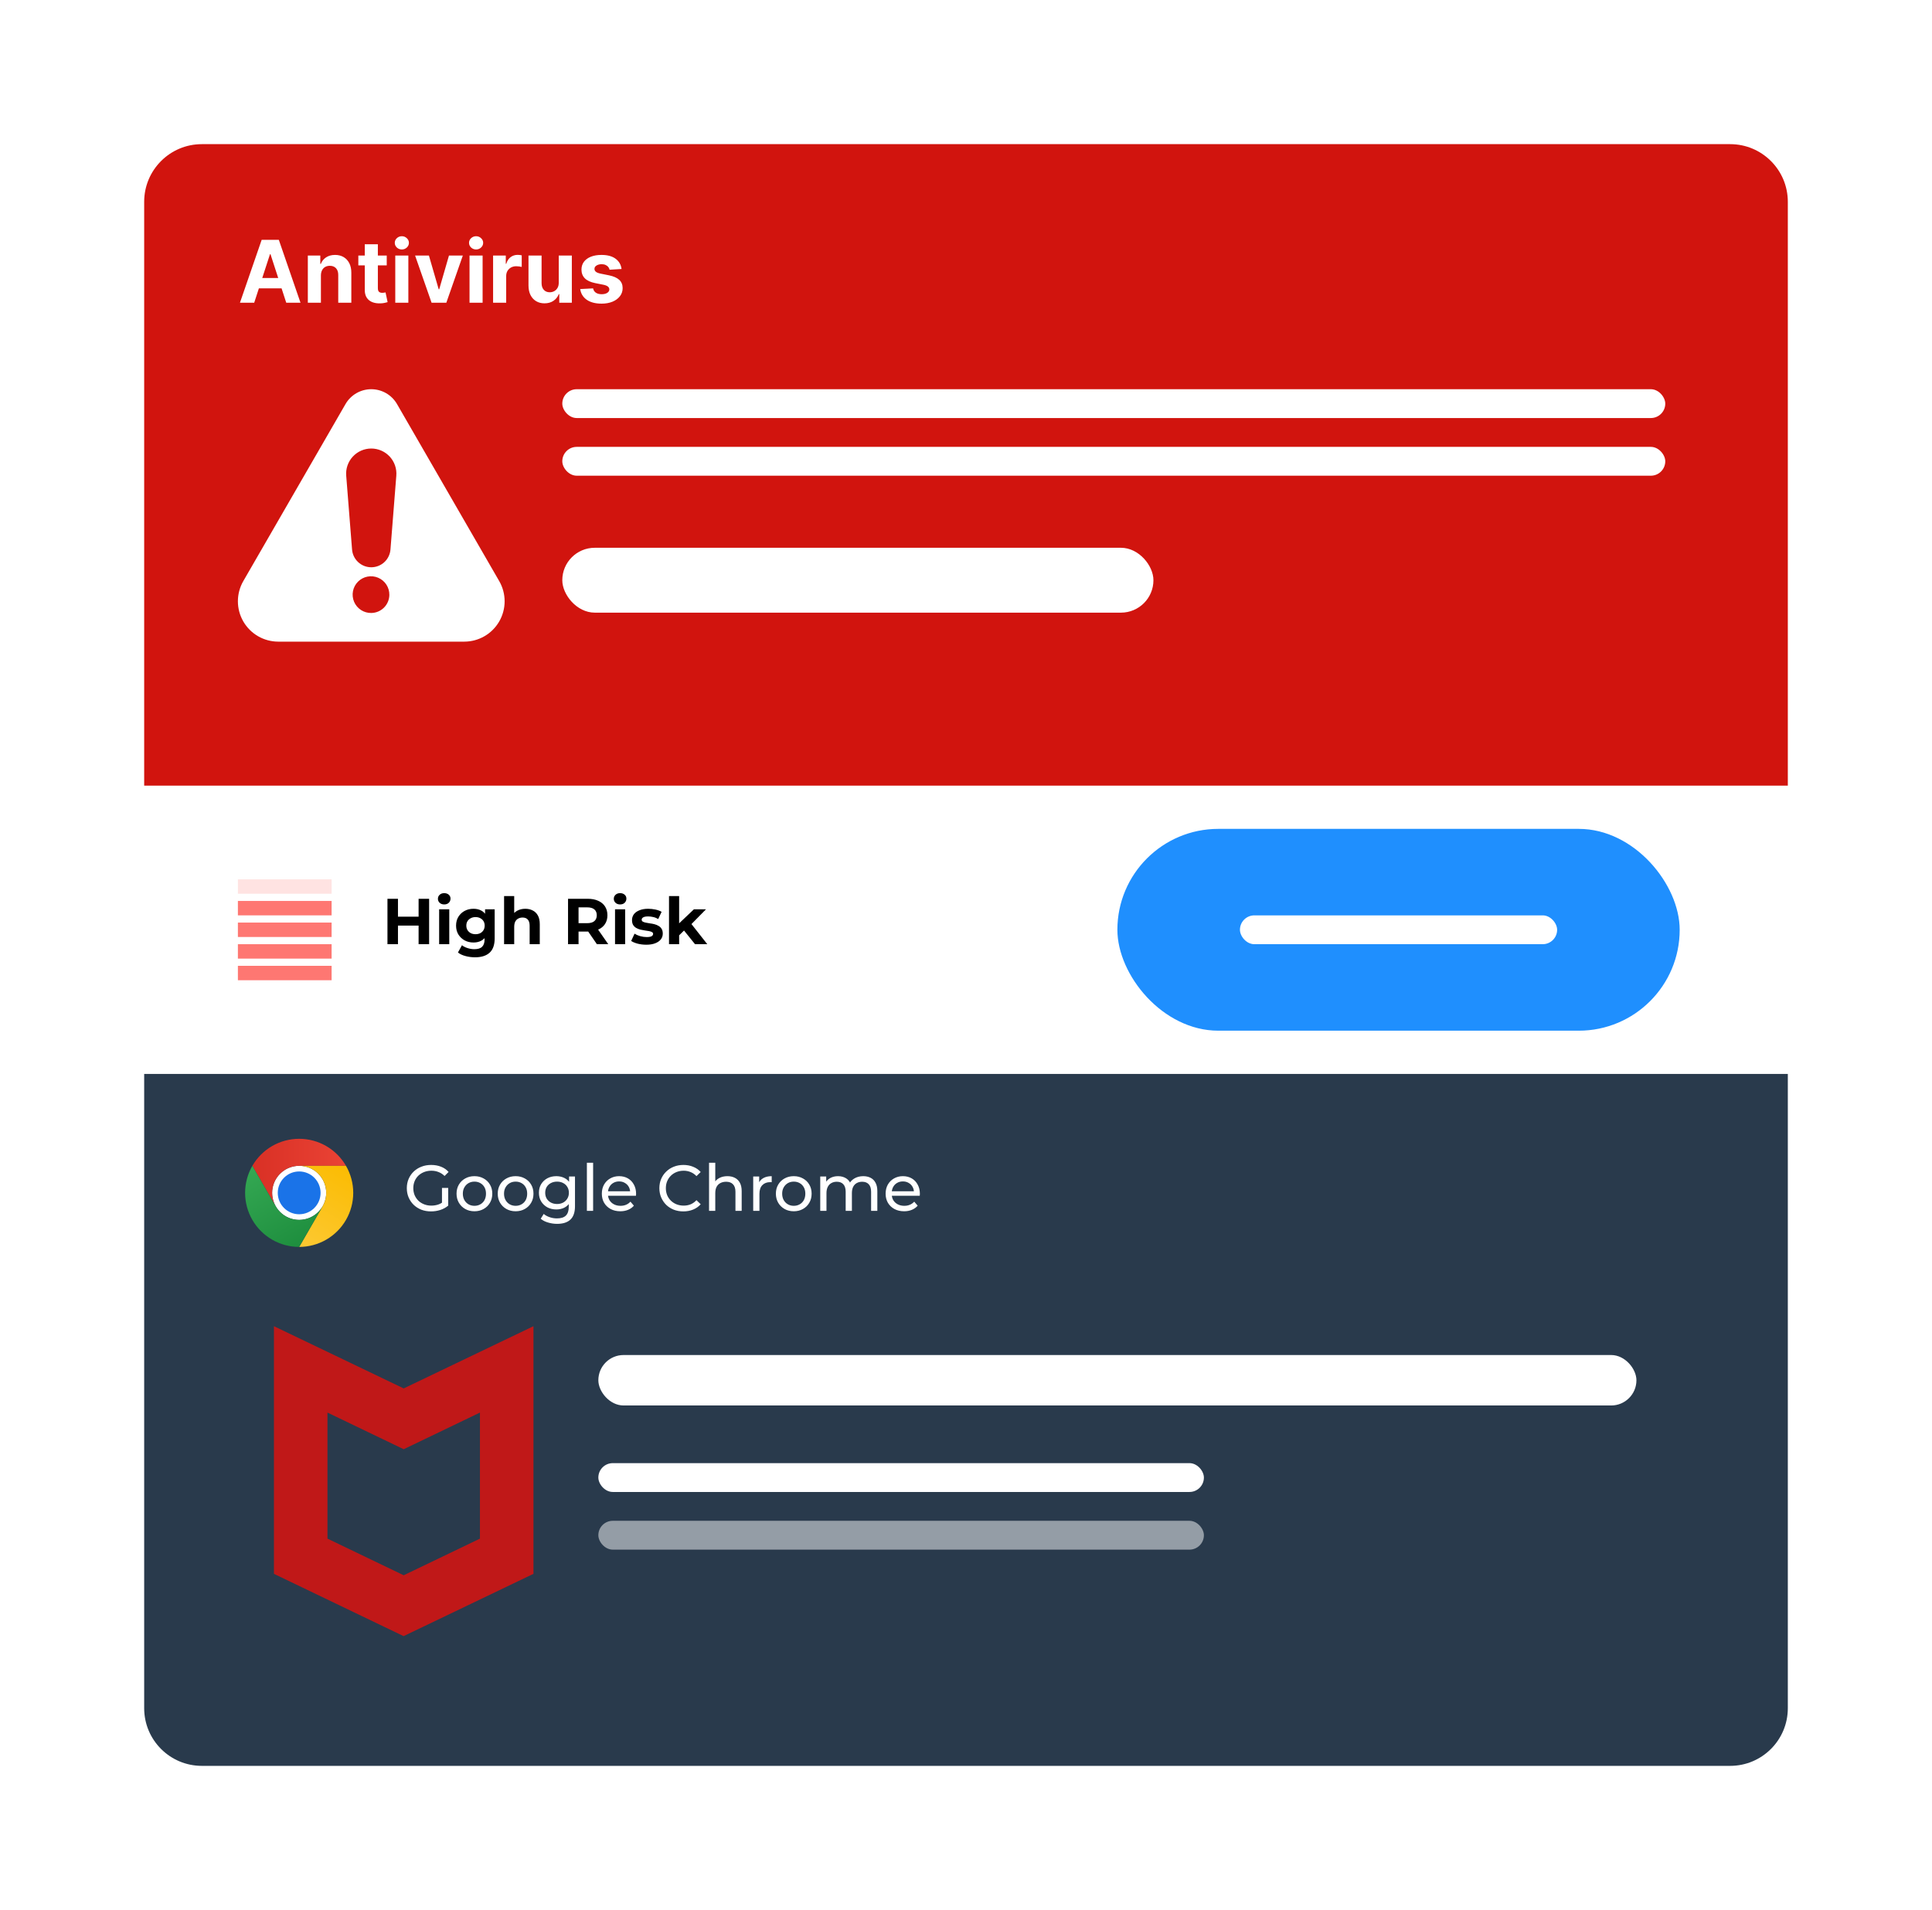 <svg width="268" height="265" viewBox="0 0 268 265" fill="none" xmlns="http://www.w3.org/2000/svg">
<g filter="url(#filter0_d_0_148)">
<rect x="20" y="16" width="228" height="225" rx="8" fill="white"/>
<path d="M20 24C20 19.582 23.582 16 28 16H240C244.418 16 248 19.582 248 24V105H20V24Z" fill="#D1140E"/>
<path d="M20 233C20 237.418 23.582 241 28 241H240C244.418 241 248 237.418 248 233V145H20V233Z" fill="#293A4C"/>
<path fill-rule="evenodd" clip-rule="evenodd" d="M56 188.634L38 180V214.359L55.985 223L74 214.359V180L56 188.634ZM56 197.069L56.015 197.077V197.062L66.576 191.984V209.473L56 214.557L45.424 209.473V191.984L55.985 197.062V197.077L56 197.069Z" fill="#C01818"/>
<path d="M35.263 38H33.285L36.298 29.273H38.676L41.685 38H39.707L37.521 31.267H37.453L35.263 38ZM35.139 34.57H39.81V36.01H35.139V34.57ZM44.516 34.216V38H42.701V31.454H44.431V32.609H44.508C44.653 32.229 44.896 31.928 45.236 31.706C45.577 31.482 45.991 31.369 46.477 31.369C46.931 31.369 47.327 31.469 47.666 31.668C48.004 31.866 48.266 32.151 48.454 32.52C48.641 32.886 48.735 33.324 48.735 33.832V38H46.92V34.156C46.923 33.756 46.82 33.443 46.613 33.219C46.406 32.992 46.12 32.878 45.756 32.878C45.512 32.878 45.296 32.93 45.109 33.035C44.924 33.141 44.779 33.294 44.674 33.496C44.572 33.695 44.519 33.935 44.516 34.216ZM53.647 31.454V32.818H49.706V31.454H53.647ZM50.6 29.886H52.416V35.989C52.416 36.156 52.441 36.287 52.492 36.381C52.544 36.472 52.615 36.535 52.706 36.572C52.799 36.609 52.907 36.628 53.029 36.628C53.115 36.628 53.2 36.621 53.285 36.606C53.37 36.59 53.436 36.577 53.481 36.568L53.767 37.919C53.676 37.947 53.548 37.98 53.383 38.017C53.218 38.057 53.018 38.081 52.782 38.09C52.345 38.106 51.961 38.048 51.632 37.915C51.305 37.781 51.051 37.574 50.869 37.293C50.687 37.011 50.598 36.656 50.6 36.227V29.886ZM54.83 38V31.454H56.645V38H54.83ZM55.742 30.611C55.472 30.611 55.24 30.521 55.047 30.342C54.857 30.16 54.762 29.943 54.762 29.69C54.762 29.44 54.857 29.226 55.047 29.047C55.24 28.865 55.472 28.774 55.742 28.774C56.012 28.774 56.242 28.865 56.432 29.047C56.625 29.226 56.722 29.44 56.722 29.69C56.722 29.943 56.625 30.16 56.432 30.342C56.242 30.521 56.012 30.611 55.742 30.611ZM64.202 31.454L61.913 38H59.868L57.58 31.454H59.497L60.856 36.138H60.925L62.28 31.454H64.202ZM65.131 38V31.454H66.946V38H65.131ZM66.043 30.611C65.773 30.611 65.541 30.521 65.348 30.342C65.158 30.16 65.062 29.943 65.062 29.69C65.062 29.44 65.158 29.226 65.348 29.047C65.541 28.865 65.773 28.774 66.043 28.774C66.312 28.774 66.543 28.865 66.733 29.047C66.926 29.226 67.023 29.44 67.023 29.69C67.023 29.943 66.926 30.16 66.733 30.342C66.543 30.521 66.312 30.611 66.043 30.611ZM68.4 38V31.454H70.16V32.597H70.228C70.348 32.19 70.548 31.884 70.829 31.676C71.11 31.466 71.434 31.361 71.801 31.361C71.892 31.361 71.99 31.366 72.095 31.378C72.2 31.389 72.292 31.405 72.372 31.425V33.035C72.287 33.01 72.169 32.987 72.018 32.967C71.868 32.947 71.73 32.938 71.605 32.938C71.338 32.938 71.099 32.996 70.889 33.112C70.681 33.226 70.517 33.385 70.394 33.59C70.275 33.794 70.216 34.03 70.216 34.297V38H68.4ZM77.508 35.213V31.454H79.323V38H77.58V36.811H77.512C77.364 37.195 77.119 37.503 76.775 37.736C76.434 37.969 76.018 38.085 75.526 38.085C75.089 38.085 74.704 37.986 74.371 37.787C74.039 37.588 73.779 37.305 73.592 36.939C73.407 36.572 73.313 36.133 73.31 35.622V31.454H75.126V35.298C75.129 35.685 75.232 35.99 75.437 36.215C75.641 36.439 75.915 36.551 76.259 36.551C76.478 36.551 76.683 36.501 76.873 36.402C77.063 36.3 77.217 36.149 77.333 35.95C77.452 35.751 77.511 35.506 77.508 35.213ZM86.221 33.321L84.559 33.423C84.531 33.281 84.47 33.153 84.376 33.04C84.282 32.923 84.159 32.831 84.005 32.763C83.855 32.692 83.674 32.656 83.464 32.656C83.183 32.656 82.946 32.716 82.752 32.835C82.559 32.952 82.463 33.108 82.463 33.304C82.463 33.46 82.525 33.592 82.65 33.7C82.775 33.808 82.99 33.895 83.294 33.96L84.478 34.199C85.115 34.33 85.589 34.54 85.902 34.83C86.214 35.119 86.37 35.5 86.37 35.972C86.37 36.401 86.244 36.777 85.991 37.101C85.741 37.425 85.397 37.678 84.96 37.859C84.525 38.038 84.024 38.128 83.456 38.128C82.589 38.128 81.899 37.947 81.385 37.587C80.873 37.223 80.573 36.729 80.485 36.104L82.271 36.01C82.325 36.274 82.456 36.476 82.663 36.615C82.87 36.751 83.136 36.82 83.46 36.82C83.778 36.82 84.034 36.758 84.227 36.636C84.423 36.511 84.522 36.351 84.525 36.155C84.522 35.99 84.453 35.855 84.316 35.75C84.18 35.642 83.97 35.56 83.686 35.503L82.552 35.277C81.913 35.149 81.437 34.928 81.125 34.612C80.815 34.297 80.66 33.895 80.66 33.406C80.66 32.986 80.774 32.624 81.001 32.32C81.231 32.016 81.554 31.781 81.968 31.616C82.386 31.452 82.875 31.369 83.434 31.369C84.261 31.369 84.912 31.544 85.386 31.893C85.863 32.243 86.142 32.719 86.221 33.321Z" fill="white"/>
<path d="M69.255 76.631L55.075 52.065C54.713 51.437 54.192 50.916 53.564 50.553C52.937 50.191 52.225 50 51.5 50C50.775 50 50.063 50.191 49.436 50.553C48.808 50.916 48.287 51.437 47.925 52.065L33.745 76.631C33.256 77.482 32.999 78.447 33 79.428C33.001 80.41 33.26 81.374 33.751 82.224C34.242 83.074 34.948 83.78 35.798 84.271C36.647 84.762 37.611 85.021 38.593 85.023H64.407C65.389 85.021 66.353 84.762 67.202 84.271C68.052 83.78 68.758 83.074 69.249 82.224C69.74 81.374 69.999 80.41 70 79.428C70.001 78.447 69.744 77.482 69.255 76.631ZM51.5 81.046C50.993 81.054 50.496 80.91 50.071 80.633C49.647 80.356 49.315 79.959 49.117 79.492C48.92 79.025 48.866 78.51 48.964 78.013C49.06 77.515 49.304 77.058 49.662 76.7C50.02 76.341 50.478 76.098 50.975 76.001C51.472 75.904 51.987 75.958 52.454 76.155C52.921 76.353 53.318 76.685 53.595 77.109C53.872 77.534 54.016 78.031 54.009 78.538C54.001 79.201 53.734 79.834 53.265 80.303C52.796 80.771 52.163 81.038 51.5 81.046ZM54.974 62.012L54.166 72.216C54.119 72.891 53.818 73.524 53.323 73.986C52.829 74.448 52.177 74.705 51.5 74.705C50.823 74.705 50.171 74.448 49.677 73.986C49.182 73.524 48.881 72.891 48.834 72.216L48.026 62.012C47.985 61.531 48.044 61.047 48.2 60.59C48.356 60.133 48.605 59.713 48.932 59.358C49.259 59.002 49.656 58.718 50.097 58.524C50.54 58.33 51.017 58.229 51.5 58.229C51.983 58.229 52.46 58.33 52.903 58.524C53.344 58.718 53.741 59.002 54.068 59.358C54.395 59.713 54.644 60.133 54.8 60.59C54.956 61.047 55.015 61.531 54.974 62.012Z" fill="white"/>
<rect x="78" y="50" width="153" height="4" rx="2" fill="white"/>
<rect x="83" y="184" width="144" height="7" rx="3.5" fill="white"/>
<rect x="83" y="199" width="84" height="4" rx="2" fill="white"/>
<rect opacity="0.5" x="83" y="207" width="84" height="4" rx="2" fill="white"/>
<rect x="78" y="58" width="153" height="4" rx="2" fill="white"/>
<rect x="78" y="72" width="82" height="9" rx="4.5" fill="white"/>
<rect x="33" y="130" width="13" height="2" fill="#FE7772"/>
<rect x="33" y="127" width="13" height="2" fill="#FE7772"/>
<rect x="33" y="124" width="13" height="2" fill="#FE7772"/>
<rect x="33" y="121" width="13" height="2" fill="#FE7772"/>
<rect opacity="0.2" x="33" y="118" width="13" height="2" fill="#FE7772"/>
<rect x="155" y="111" width="78" height="28" rx="14" fill="#1F8FFE"/>
<rect x="172" y="123" width="44" height="4" rx="2" fill="white"/>
<path d="M58.067 120.7H59.525V127H58.067V120.7ZM55.205 127H53.747V120.7H55.205V127ZM58.175 124.417H55.097V123.184H58.175V124.417ZM60.917 127V122.158H62.321V127H60.917ZM61.619 121.483C61.361 121.483 61.151 121.408 60.989 121.258C60.827 121.108 60.746 120.922 60.746 120.7C60.746 120.478 60.827 120.292 60.989 120.142C61.151 119.992 61.361 119.917 61.619 119.917C61.877 119.917 62.087 119.989 62.249 120.133C62.411 120.271 62.492 120.451 62.492 120.673C62.492 120.907 62.411 121.102 62.249 121.258C62.093 121.408 61.883 121.483 61.619 121.483ZM65.901 128.818C65.445 128.818 65.004 128.761 64.578 128.647C64.158 128.539 63.807 128.374 63.525 128.152L64.083 127.144C64.287 127.312 64.545 127.444 64.857 127.54C65.175 127.642 65.487 127.693 65.793 127.693C66.291 127.693 66.651 127.582 66.873 127.36C67.101 127.138 67.215 126.808 67.215 126.37V125.641L67.305 124.426L67.287 123.202V122.158H68.619V126.19C68.619 127.09 68.385 127.753 67.917 128.179C67.449 128.605 66.777 128.818 65.901 128.818ZM65.685 126.766C65.235 126.766 64.827 126.67 64.461 126.478C64.101 126.28 63.81 126.007 63.588 125.659C63.372 125.305 63.264 124.894 63.264 124.426C63.264 123.952 63.372 123.541 63.588 123.193C63.81 122.839 64.101 122.566 64.461 122.374C64.827 122.182 65.235 122.086 65.685 122.086C66.093 122.086 66.453 122.17 66.765 122.338C67.077 122.5 67.32 122.755 67.494 123.103C67.668 123.445 67.755 123.886 67.755 124.426C67.755 124.96 67.668 125.401 67.494 125.749C67.32 126.091 67.077 126.346 66.765 126.514C66.453 126.682 66.093 126.766 65.685 126.766ZM65.964 125.614C66.21 125.614 66.429 125.566 66.621 125.47C66.813 125.368 66.963 125.227 67.071 125.047C67.179 124.867 67.233 124.66 67.233 124.426C67.233 124.186 67.179 123.979 67.071 123.805C66.963 123.625 66.813 123.487 66.621 123.391C66.429 123.289 66.21 123.238 65.964 123.238C65.718 123.238 65.499 123.289 65.307 123.391C65.115 123.487 64.962 123.625 64.848 123.805C64.74 123.979 64.686 124.186 64.686 124.426C64.686 124.66 64.74 124.867 64.848 125.047C64.962 125.227 65.115 125.368 65.307 125.47C65.499 125.566 65.718 125.614 65.964 125.614ZM72.868 122.086C73.252 122.086 73.594 122.164 73.894 122.32C74.2 122.47 74.44 122.704 74.614 123.022C74.788 123.334 74.875 123.736 74.875 124.228V127H73.471V124.444C73.471 124.054 73.384 123.766 73.21 123.58C73.042 123.394 72.802 123.301 72.49 123.301C72.268 123.301 72.067 123.349 71.887 123.445C71.713 123.535 71.575 123.676 71.473 123.868C71.377 124.06 71.329 124.306 71.329 124.606V127H69.925V120.322H71.329V123.499L71.014 123.094C71.188 122.77 71.437 122.521 71.761 122.347C72.085 122.173 72.454 122.086 72.868 122.086ZM78.796 127V120.7H81.523C82.087 120.7 82.573 120.793 82.981 120.979C83.389 121.159 83.704 121.42 83.926 121.762C84.148 122.104 84.259 122.512 84.259 122.986C84.259 123.454 84.148 123.859 83.926 124.201C83.704 124.537 83.389 124.795 82.981 124.975C82.573 125.155 82.087 125.245 81.523 125.245H79.606L80.254 124.606V127H78.796ZM82.801 127L81.226 124.714H82.783L84.376 127H82.801ZM80.254 124.768L79.606 124.084H81.442C81.892 124.084 82.228 123.988 82.45 123.796C82.672 123.598 82.783 123.328 82.783 122.986C82.783 122.638 82.672 122.368 82.45 122.176C82.228 121.984 81.892 121.888 81.442 121.888H79.606L80.254 121.195V124.768ZM85.315 127V122.158H86.719V127H85.315ZM86.017 121.483C85.759 121.483 85.549 121.408 85.387 121.258C85.225 121.108 85.144 120.922 85.144 120.7C85.144 120.478 85.225 120.292 85.387 120.142C85.549 119.992 85.759 119.917 86.017 119.917C86.275 119.917 86.485 119.989 86.647 120.133C86.809 120.271 86.89 120.451 86.89 120.673C86.89 120.907 86.809 121.102 86.647 121.258C86.491 121.408 86.281 121.483 86.017 121.483ZM89.651 127.072C89.237 127.072 88.838 127.024 88.454 126.928C88.076 126.826 87.776 126.7 87.554 126.55L88.022 125.542C88.244 125.68 88.505 125.794 88.805 125.884C89.111 125.968 89.411 126.01 89.705 126.01C90.029 126.01 90.257 125.971 90.389 125.893C90.527 125.815 90.596 125.707 90.596 125.569C90.596 125.455 90.542 125.371 90.434 125.317C90.332 125.257 90.194 125.212 90.02 125.182C89.846 125.152 89.654 125.122 89.444 125.092C89.24 125.062 89.033 125.023 88.823 124.975C88.613 124.921 88.421 124.843 88.247 124.741C88.073 124.639 87.932 124.501 87.824 124.327C87.722 124.153 87.671 123.928 87.671 123.652C87.671 123.346 87.758 123.076 87.932 122.842C88.112 122.608 88.37 122.425 88.706 122.293C89.042 122.155 89.444 122.086 89.912 122.086C90.242 122.086 90.578 122.122 90.92 122.194C91.262 122.266 91.547 122.371 91.775 122.509L91.307 123.508C91.073 123.37 90.836 123.277 90.596 123.229C90.362 123.175 90.134 123.148 89.912 123.148C89.6 123.148 89.372 123.19 89.228 123.274C89.084 123.358 89.012 123.466 89.012 123.598C89.012 123.718 89.063 123.808 89.165 123.868C89.273 123.928 89.414 123.976 89.588 124.012C89.762 124.048 89.951 124.081 90.155 124.111C90.365 124.135 90.575 124.174 90.785 124.228C90.995 124.282 91.184 124.36 91.352 124.462C91.526 124.558 91.667 124.693 91.775 124.867C91.883 125.035 91.937 125.257 91.937 125.533C91.937 125.833 91.847 126.1 91.667 126.334C91.487 126.562 91.226 126.742 90.884 126.874C90.548 127.006 90.137 127.072 89.651 127.072ZM93.964 126.01L94 124.3L96.259 122.158H97.933L95.764 124.363L95.035 124.957L93.964 126.01ZM92.803 127V120.322H94.207V127H92.803ZM96.412 127L94.774 124.966L95.656 123.877L98.113 127H96.412Z" fill="black"/>
<path d="M59.789 164.072C59.303 164.072 58.856 163.994 58.448 163.838C58.04 163.676 57.686 163.451 57.386 163.163C57.086 162.869 56.852 162.527 56.684 162.137C56.516 161.747 56.432 161.318 56.432 160.85C56.432 160.382 56.516 159.953 56.684 159.563C56.852 159.173 57.086 158.834 57.386 158.546C57.692 158.252 58.049 158.027 58.457 157.871C58.865 157.709 59.315 157.628 59.807 157.628C60.305 157.628 60.761 157.709 61.175 157.871C61.589 158.033 61.94 158.276 62.228 158.6L61.67 159.158C61.412 158.906 61.13 158.723 60.824 158.609C60.524 158.489 60.197 158.429 59.843 158.429C59.483 158.429 59.147 158.489 58.835 158.609C58.529 158.729 58.262 158.897 58.034 159.113C57.812 159.329 57.638 159.587 57.512 159.887C57.392 160.181 57.332 160.502 57.332 160.85C57.332 161.192 57.392 161.513 57.512 161.813C57.638 162.107 57.812 162.365 58.034 162.587C58.262 162.803 58.529 162.971 58.835 163.091C59.141 163.211 59.474 163.271 59.834 163.271C60.17 163.271 60.491 163.22 60.797 163.118C61.109 163.01 61.397 162.833 61.661 162.587L62.174 163.271C61.862 163.535 61.496 163.736 61.076 163.874C60.662 164.006 60.233 164.072 59.789 164.072ZM61.31 163.154V160.814H62.174V163.271L61.31 163.154ZM65.814 164.054C65.334 164.054 64.908 163.949 64.536 163.739C64.164 163.529 63.87 163.241 63.654 162.875C63.438 162.503 63.33 162.083 63.33 161.615C63.33 161.141 63.438 160.721 63.654 160.355C63.87 159.989 64.164 159.704 64.536 159.5C64.908 159.29 65.334 159.185 65.814 159.185C66.288 159.185 66.711 159.29 67.083 159.5C67.461 159.704 67.755 159.989 67.965 160.355C68.181 160.715 68.289 161.135 68.289 161.615C68.289 162.089 68.181 162.509 67.965 162.875C67.755 163.241 67.461 163.529 67.083 163.739C66.711 163.949 66.288 164.054 65.814 164.054ZM65.814 163.298C66.12 163.298 66.393 163.229 66.633 163.091C66.879 162.953 67.071 162.758 67.209 162.506C67.347 162.248 67.416 161.951 67.416 161.615C67.416 161.273 67.347 160.979 67.209 160.733C67.071 160.481 66.879 160.286 66.633 160.148C66.393 160.01 66.12 159.941 65.814 159.941C65.508 159.941 65.235 160.01 64.995 160.148C64.755 160.286 64.563 160.481 64.419 160.733C64.275 160.979 64.203 161.273 64.203 161.615C64.203 161.951 64.275 162.248 64.419 162.506C64.563 162.758 64.755 162.953 64.995 163.091C65.235 163.229 65.508 163.298 65.814 163.298ZM71.527 164.054C71.047 164.054 70.621 163.949 70.249 163.739C69.877 163.529 69.583 163.241 69.367 162.875C69.151 162.503 69.043 162.083 69.043 161.615C69.043 161.141 69.151 160.721 69.367 160.355C69.583 159.989 69.877 159.704 70.249 159.5C70.621 159.29 71.047 159.185 71.527 159.185C72.001 159.185 72.424 159.29 72.796 159.5C73.174 159.704 73.468 159.989 73.678 160.355C73.894 160.715 74.002 161.135 74.002 161.615C74.002 162.089 73.894 162.509 73.678 162.875C73.468 163.241 73.174 163.529 72.796 163.739C72.424 163.949 72.001 164.054 71.527 164.054ZM71.527 163.298C71.833 163.298 72.106 163.229 72.346 163.091C72.592 162.953 72.784 162.758 72.922 162.506C73.06 162.248 73.129 161.951 73.129 161.615C73.129 161.273 73.06 160.979 72.922 160.733C72.784 160.481 72.592 160.286 72.346 160.148C72.106 160.01 71.833 159.941 71.527 159.941C71.221 159.941 70.948 160.01 70.708 160.148C70.468 160.286 70.276 160.481 70.132 160.733C69.988 160.979 69.916 161.273 69.916 161.615C69.916 161.951 69.988 162.248 70.132 162.506C70.276 162.758 70.468 162.953 70.708 163.091C70.948 163.229 71.221 163.298 71.527 163.298ZM77.285 165.8C76.847 165.8 76.421 165.737 76.007 165.611C75.599 165.491 75.266 165.317 75.008 165.089L75.422 164.423C75.644 164.615 75.917 164.765 76.241 164.873C76.565 164.987 76.904 165.044 77.258 165.044C77.822 165.044 78.236 164.912 78.5 164.648C78.764 164.384 78.896 163.982 78.896 163.442V162.434L78.986 161.489L78.941 160.535V159.23H79.76V163.352C79.76 164.192 79.55 164.81 79.13 165.206C78.71 165.602 78.095 165.8 77.285 165.8ZM77.177 163.802C76.715 163.802 76.301 163.706 75.935 163.514C75.575 163.316 75.287 163.043 75.071 162.695C74.861 162.347 74.756 161.945 74.756 161.489C74.756 161.027 74.861 160.625 75.071 160.283C75.287 159.935 75.575 159.665 75.935 159.473C76.301 159.281 76.715 159.185 77.177 159.185C77.585 159.185 77.957 159.269 78.293 159.437C78.629 159.599 78.896 159.851 79.094 160.193C79.298 160.535 79.4 160.967 79.4 161.489C79.4 162.005 79.298 162.434 79.094 162.776C78.896 163.118 78.629 163.376 78.293 163.55C77.957 163.718 77.585 163.802 77.177 163.802ZM77.276 163.046C77.594 163.046 77.876 162.98 78.122 162.848C78.368 162.716 78.56 162.533 78.698 162.299C78.842 162.065 78.914 161.795 78.914 161.489C78.914 161.183 78.842 160.913 78.698 160.679C78.56 160.445 78.368 160.265 78.122 160.139C77.876 160.007 77.594 159.941 77.276 159.941C76.958 159.941 76.673 160.007 76.421 160.139C76.175 160.265 75.98 160.445 75.836 160.679C75.698 160.913 75.629 161.183 75.629 161.489C75.629 161.795 75.698 162.065 75.836 162.299C75.98 162.533 76.175 162.716 76.421 162.848C76.673 162.98 76.958 163.046 77.276 163.046ZM81.411 164V157.322H82.275V164H81.411ZM86.049 164.054C85.538 164.054 85.088 163.949 84.698 163.739C84.314 163.529 84.014 163.241 83.799 162.875C83.588 162.509 83.484 162.089 83.484 161.615C83.484 161.141 83.585 160.721 83.79 160.355C83.999 159.989 84.284 159.704 84.644 159.5C85.01 159.29 85.421 159.185 85.877 159.185C86.34 159.185 86.748 159.287 87.102 159.491C87.456 159.695 87.731 159.983 87.93 160.355C88.133 160.721 88.236 161.15 88.236 161.642C88.236 161.678 88.233 161.72 88.227 161.768C88.227 161.816 88.224 161.861 88.218 161.903H84.159V161.282H87.767L87.416 161.498C87.422 161.192 87.359 160.919 87.228 160.679C87.096 160.439 86.912 160.253 86.678 160.121C86.451 159.983 86.183 159.914 85.877 159.914C85.578 159.914 85.311 159.983 85.076 160.121C84.843 160.253 84.659 160.442 84.528 160.688C84.395 160.928 84.329 161.204 84.329 161.516V161.66C84.329 161.978 84.401 162.263 84.546 162.515C84.695 162.761 84.903 162.953 85.166 163.091C85.43 163.229 85.734 163.298 86.076 163.298C86.358 163.298 86.612 163.25 86.841 163.154C87.075 163.058 87.278 162.914 87.453 162.722L87.93 163.28C87.713 163.532 87.444 163.724 87.12 163.856C86.802 163.988 86.445 164.054 86.049 164.054ZM94.795 164.072C94.315 164.072 93.871 163.994 93.463 163.838C93.061 163.676 92.71 163.451 92.41 163.163C92.116 162.869 91.885 162.527 91.717 162.137C91.549 161.747 91.465 161.318 91.465 160.85C91.465 160.382 91.549 159.953 91.717 159.563C91.885 159.173 92.119 158.834 92.419 158.546C92.719 158.252 93.07 158.027 93.472 157.871C93.88 157.709 94.324 157.628 94.804 157.628C95.29 157.628 95.737 157.712 96.145 157.88C96.559 158.042 96.91 158.285 97.198 158.609L96.613 159.176C96.373 158.924 96.103 158.738 95.803 158.618C95.503 158.492 95.182 158.429 94.84 158.429C94.486 158.429 94.156 158.489 93.85 158.609C93.55 158.729 93.289 158.897 93.067 159.113C92.845 159.329 92.671 159.587 92.545 159.887C92.425 160.181 92.365 160.502 92.365 160.85C92.365 161.198 92.425 161.522 92.545 161.822C92.671 162.116 92.845 162.371 93.067 162.587C93.289 162.803 93.55 162.971 93.85 163.091C94.156 163.211 94.486 163.271 94.84 163.271C95.182 163.271 95.503 163.211 95.803 163.091C96.103 162.965 96.373 162.773 96.613 162.515L97.198 163.082C96.91 163.406 96.559 163.652 96.145 163.82C95.737 163.988 95.287 164.072 94.795 164.072ZM100.903 159.185C101.293 159.185 101.635 159.26 101.929 159.41C102.229 159.56 102.463 159.788 102.631 160.094C102.799 160.4 102.883 160.787 102.883 161.255V164H102.019V161.354C102.019 160.892 101.905 160.544 101.677 160.31C101.455 160.076 101.14 159.959 100.732 159.959C100.426 159.959 100.159 160.019 99.931 160.139C99.703 160.259 99.526 160.436 99.4 160.67C99.28 160.904 99.22 161.195 99.22 161.543V164H98.356V157.322H99.22V160.517L99.049 160.175C99.205 159.863 99.445 159.62 99.769 159.446C100.093 159.272 100.471 159.185 100.903 159.185ZM104.482 164V159.23H105.31V160.526L105.229 160.202C105.361 159.872 105.583 159.62 105.895 159.446C106.207 159.272 106.591 159.185 107.047 159.185V160.022C107.011 160.016 106.975 160.013 106.939 160.013C106.909 160.013 106.879 160.013 106.849 160.013C106.387 160.013 106.021 160.151 105.751 160.427C105.481 160.703 105.346 161.102 105.346 161.624V164H104.482ZM110.111 164.054C109.631 164.054 109.205 163.949 108.833 163.739C108.461 163.529 108.167 163.241 107.951 162.875C107.735 162.503 107.627 162.083 107.627 161.615C107.627 161.141 107.735 160.721 107.951 160.355C108.167 159.989 108.461 159.704 108.833 159.5C109.205 159.29 109.631 159.185 110.111 159.185C110.585 159.185 111.008 159.29 111.38 159.5C111.758 159.704 112.052 159.989 112.262 160.355C112.478 160.715 112.586 161.135 112.586 161.615C112.586 162.089 112.478 162.509 112.262 162.875C112.052 163.241 111.758 163.529 111.38 163.739C111.008 163.949 110.585 164.054 110.111 164.054ZM110.111 163.298C110.417 163.298 110.69 163.229 110.93 163.091C111.176 162.953 111.368 162.758 111.506 162.506C111.644 162.248 111.713 161.951 111.713 161.615C111.713 161.273 111.644 160.979 111.506 160.733C111.368 160.481 111.176 160.286 110.93 160.148C110.69 160.01 110.417 159.941 110.111 159.941C109.805 159.941 109.532 160.01 109.292 160.148C109.052 160.286 108.86 160.481 108.716 160.733C108.572 160.979 108.5 161.273 108.5 161.615C108.5 161.951 108.572 162.248 108.716 162.506C108.86 162.758 109.052 162.953 109.292 163.091C109.532 163.229 109.805 163.298 110.111 163.298ZM119.748 159.185C120.132 159.185 120.471 159.26 120.765 159.41C121.059 159.56 121.287 159.788 121.449 160.094C121.617 160.4 121.701 160.787 121.701 161.255V164H120.837V161.354C120.837 160.892 120.729 160.544 120.513 160.31C120.297 160.076 119.994 159.959 119.604 159.959C119.316 159.959 119.064 160.019 118.848 160.139C118.632 160.259 118.464 160.436 118.344 160.67C118.23 160.904 118.173 161.195 118.173 161.543V164H117.309V161.354C117.309 160.892 117.201 160.544 116.985 160.31C116.775 160.076 116.472 159.959 116.076 159.959C115.794 159.959 115.545 160.019 115.329 160.139C115.113 160.259 114.945 160.436 114.825 160.67C114.705 160.904 114.645 161.195 114.645 161.543V164H113.781V159.23H114.609V160.499L114.474 160.175C114.624 159.863 114.855 159.62 115.167 159.446C115.479 159.272 115.842 159.185 116.256 159.185C116.712 159.185 117.105 159.299 117.435 159.527C117.765 159.749 117.981 160.088 118.083 160.544L117.732 160.4C117.876 160.034 118.128 159.74 118.488 159.518C118.848 159.296 119.268 159.185 119.748 159.185ZM125.415 164.054C124.905 164.054 124.455 163.949 124.065 163.739C123.681 163.529 123.381 163.241 123.165 162.875C122.955 162.509 122.85 162.089 122.85 161.615C122.85 161.141 122.952 160.721 123.156 160.355C123.366 159.989 123.651 159.704 124.011 159.5C124.377 159.29 124.788 159.185 125.244 159.185C125.706 159.185 126.114 159.287 126.468 159.491C126.822 159.695 127.098 159.983 127.296 160.355C127.5 160.721 127.602 161.15 127.602 161.642C127.602 161.678 127.599 161.72 127.593 161.768C127.593 161.816 127.59 161.861 127.584 161.903H123.525V161.282H127.134L126.783 161.498C126.789 161.192 126.726 160.919 126.594 160.679C126.462 160.439 126.279 160.253 126.045 160.121C125.817 159.983 125.55 159.914 125.244 159.914C124.944 159.914 124.677 159.983 124.443 160.121C124.209 160.253 124.026 160.442 123.894 160.688C123.762 160.928 123.696 161.204 123.696 161.516V161.66C123.696 161.978 123.768 162.263 123.912 162.515C124.062 162.761 124.269 162.953 124.533 163.091C124.797 163.229 125.1 163.298 125.442 163.298C125.724 163.298 125.979 163.25 126.207 163.154C126.441 163.058 126.645 162.914 126.819 162.722L127.296 163.28C127.08 163.532 126.81 163.724 126.486 163.856C126.168 163.988 125.811 164.054 125.415 164.054Z" fill="white"/>
<g clip-path="url(#clip0_0_148)">
<path d="M41.5 165.248C43.571 165.248 45.25 163.569 45.25 161.498C45.25 159.427 43.571 157.748 41.5 157.748C39.429 157.748 37.75 159.427 37.75 161.498C37.75 163.569 39.429 165.248 41.5 165.248Z" fill="white"/>
<path d="M41.5 157.75H47.994C47.336 156.61 46.389 155.663 45.249 155.005C44.109 154.346 42.816 154 41.499 154C40.183 154 38.89 154.347 37.75 155.005C36.61 155.664 35.663 156.611 35.005 157.751L38.252 163.375L38.255 163.374C37.925 162.805 37.751 162.158 37.75 161.5C37.749 160.841 37.922 160.194 38.251 159.624C38.58 159.053 39.054 158.58 39.624 158.251C40.194 157.922 40.842 157.749 41.5 157.75Z" fill="url(#paint0_linear_0_148)"/>
<path d="M41.5 164.469C43.14 164.469 44.469 163.14 44.469 161.5C44.469 159.86 43.14 158.531 41.5 158.531C39.86 158.531 38.531 159.86 38.531 161.5C38.531 163.14 39.86 164.469 41.5 164.469Z" fill="#1A73E8"/>
<path d="M44.747 163.376L41.5 169C42.817 169 44.11 168.654 45.25 167.996C46.39 167.337 47.337 166.391 47.995 165.25C48.653 164.11 49 162.817 48.999 161.501C48.999 160.184 48.652 158.891 47.994 157.751H41.5L41.499 157.754C42.157 157.753 42.804 157.925 43.375 158.254C43.946 158.582 44.42 159.055 44.749 159.625C45.078 160.196 45.252 160.842 45.251 161.501C45.251 162.159 45.077 162.806 44.747 163.376Z" fill="url(#paint1_linear_0_148)"/>
<path d="M38.253 163.376L35.006 157.752C34.347 158.892 34.001 160.185 34.001 161.502C34 162.818 34.347 164.111 35.005 165.251C35.664 166.391 36.611 167.338 37.751 167.996C38.891 168.654 40.184 169 41.501 169L44.748 163.376L44.746 163.374C44.418 163.945 43.945 164.419 43.375 164.749C42.805 165.079 42.158 165.252 41.5 165.253C40.841 165.253 40.194 165.08 39.624 164.75C39.054 164.421 38.581 163.947 38.253 163.376Z" fill="url(#paint2_linear_0_148)"/>
</g>
</g>
<defs>
<filter id="filter0_d_0_148" x="0" y="0" width="268" height="265" filterUnits="userSpaceOnUse" color-interpolation-filters="sRGB">
<feFlood flood-opacity="0" result="BackgroundImageFix"/>
<feColorMatrix in="SourceAlpha" type="matrix" values="0 0 0 0 0 0 0 0 0 0 0 0 0 0 0 0 0 0 127 0" result="hardAlpha"/>
<feOffset dy="4"/>
<feGaussianBlur stdDeviation="10"/>
<feComposite in2="hardAlpha" operator="out"/>
<feColorMatrix type="matrix" values="0 0 0 0 0.049 0 0 0 0 0.063 0 0 0 0 0.189 0 0 0 0.57 0"/>
<feBlend mode="normal" in2="BackgroundImageFix" result="effect1_dropShadow_0_148"/>
<feBlend mode="normal" in="SourceGraphic" in2="effect1_dropShadow_0_148" result="shape"/>
</filter>
<linearGradient id="paint0_linear_0_148" x1="35.005" y1="158.687" x2="47.994" y2="158.687" gradientUnits="userSpaceOnUse">
<stop stop-color="#D93025"/>
<stop offset="1" stop-color="#EA4335"/>
</linearGradient>
<linearGradient id="paint1_linear_0_148" x1="40.476" y1="168.9" x2="46.97" y2="157.651" gradientUnits="userSpaceOnUse">
<stop stop-color="#FCC934"/>
<stop offset="1" stop-color="#FBBC04"/>
</linearGradient>
<linearGradient id="paint2_linear_0_148" x1="42.312" y1="168.532" x2="35.818" y2="157.283" gradientUnits="userSpaceOnUse">
<stop stop-color="#1E8E3E"/>
<stop offset="1" stop-color="#34A853"/>
</linearGradient>
<clipPath id="clip0_0_148">
<rect width="15" height="15" fill="white" transform="translate(34 154)"/>
</clipPath>
</defs>
</svg>
